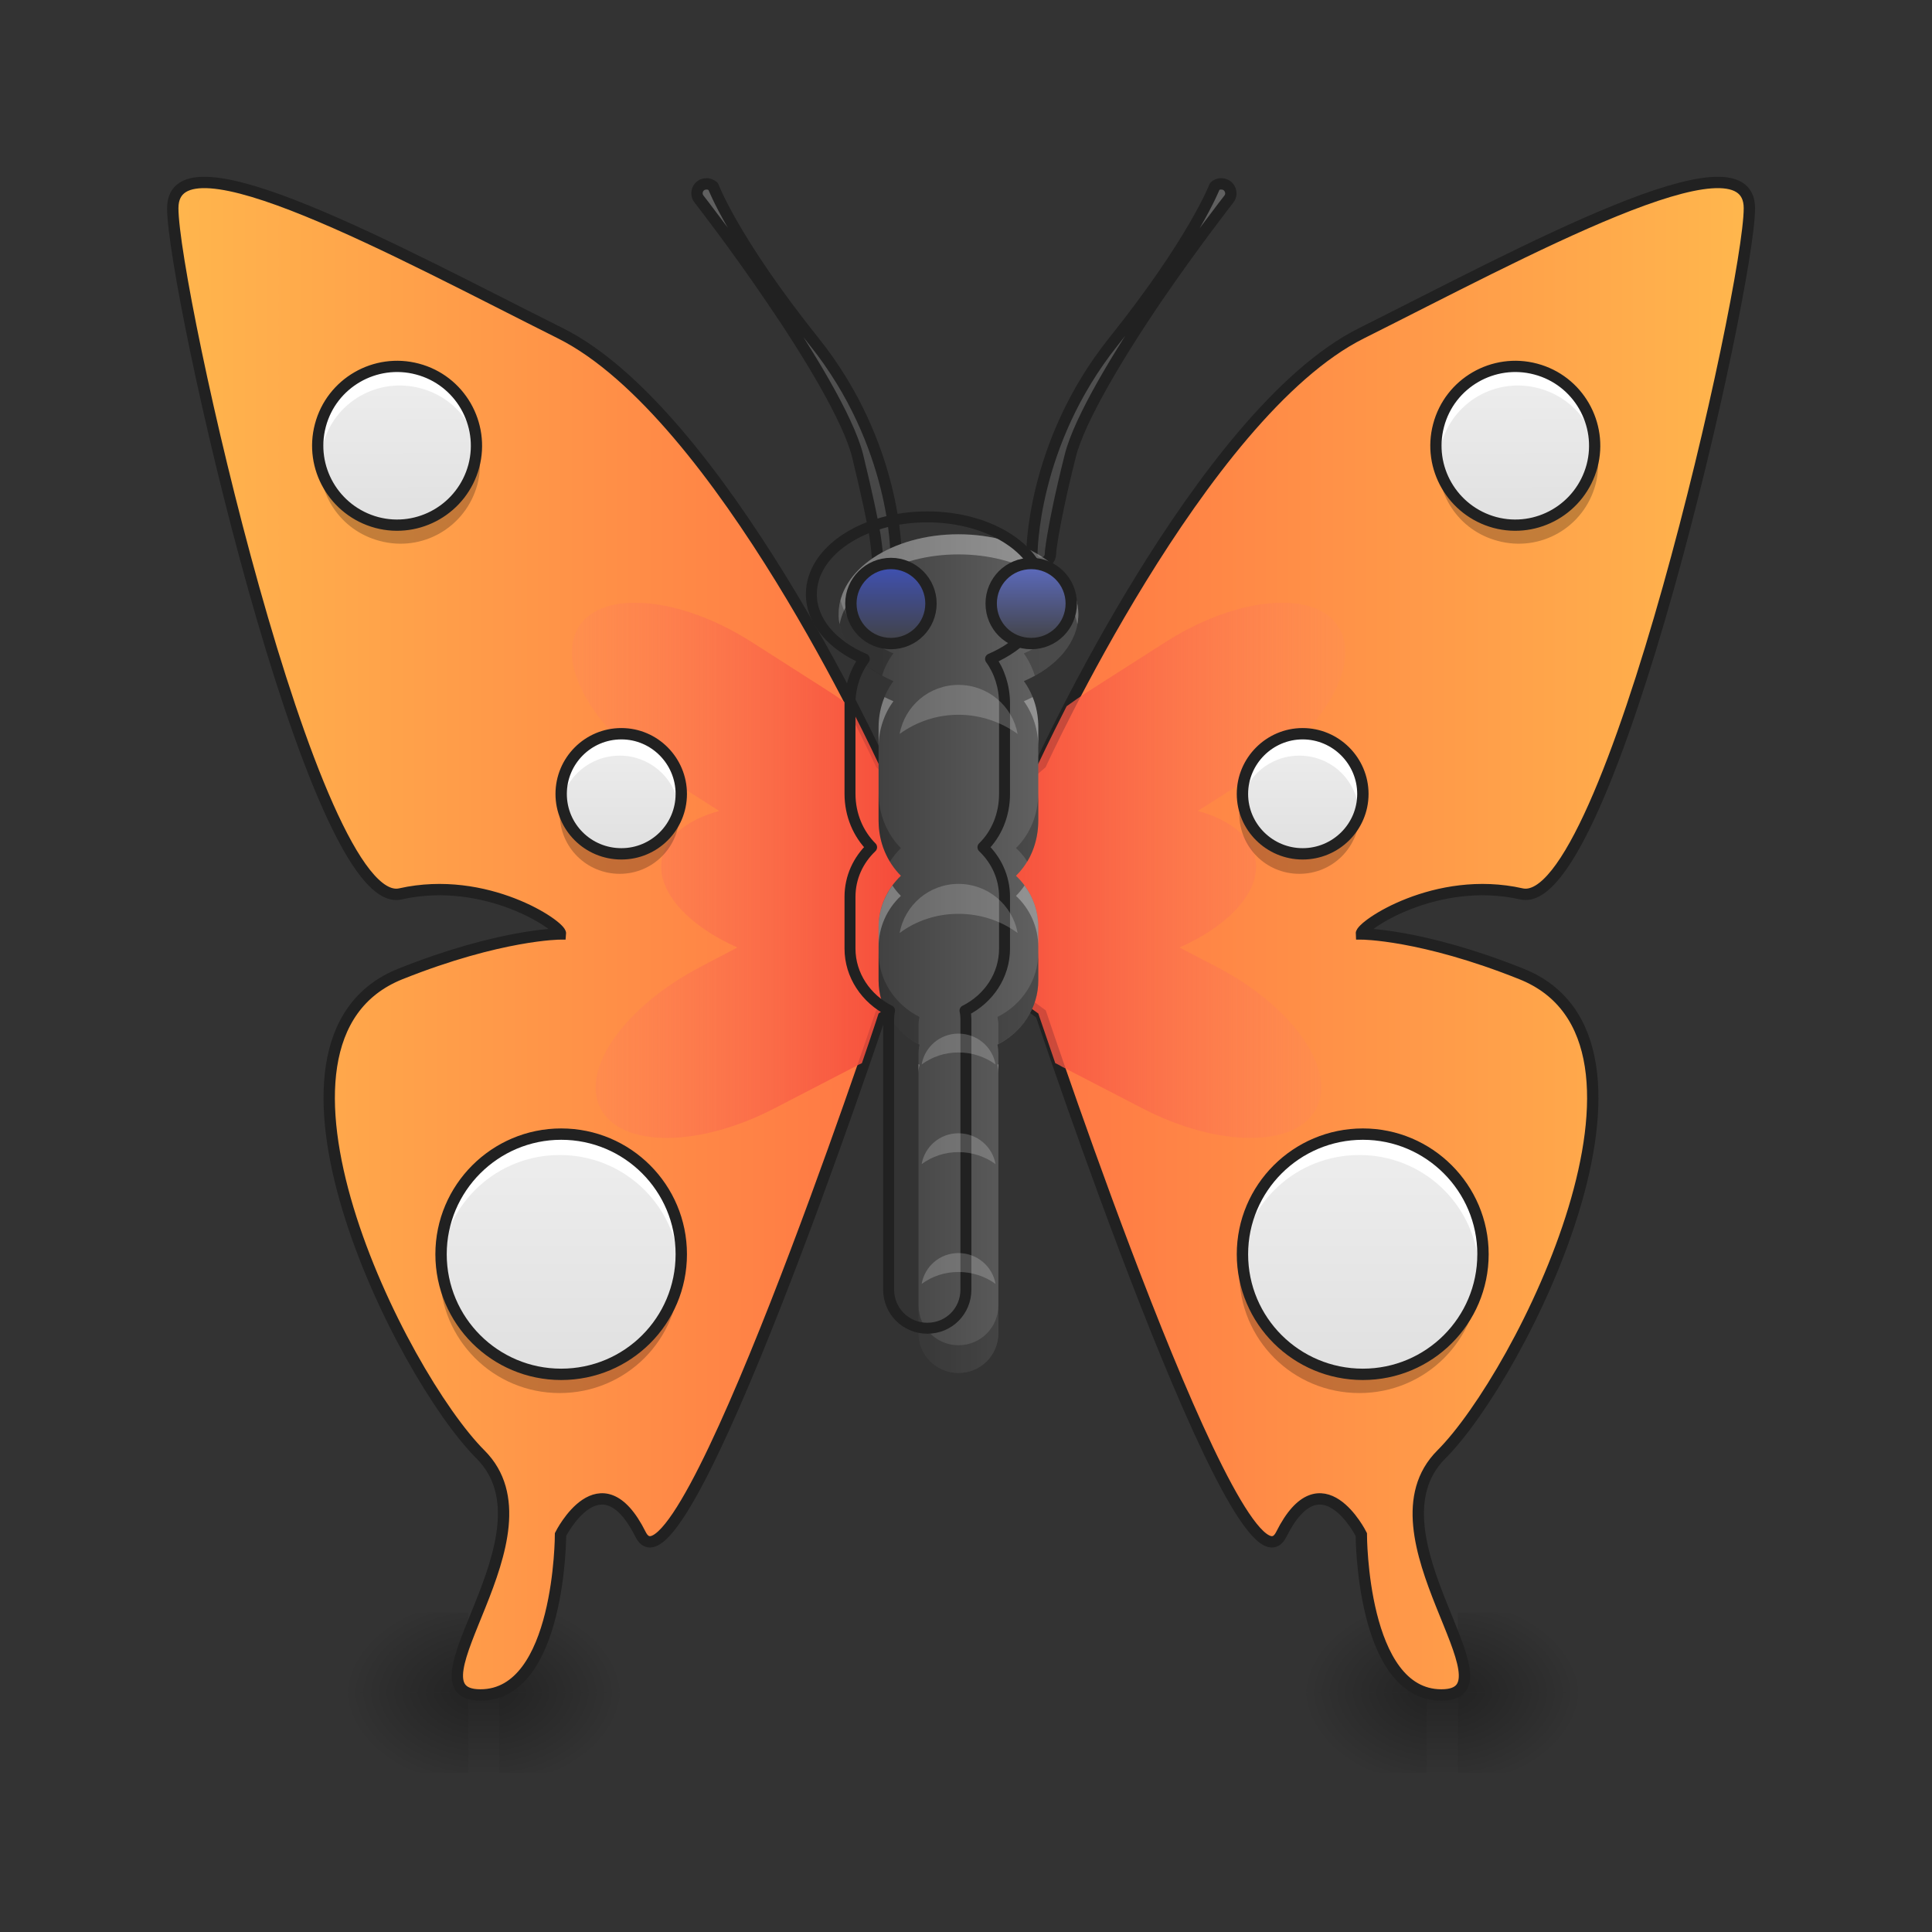 <?xml version="1.0" encoding="UTF-8"?>
<svg xmlns="http://www.w3.org/2000/svg" xmlns:xlink="http://www.w3.org/1999/xlink" width="24px" height="24px" viewBox="0 0 24 24" version="1.1">
<rect x="0" y="0" width="24" height="24" fill="#333333" stroke="none"/>
<defs>
<linearGradient id="linear0" gradientUnits="userSpaceOnUse" x1="254" y1="233.5" x2="254" y2="254.667" gradientTransform="matrix(0.001,0,0,0.047,17.632,10.079)">
<stop offset="0" style="stop-color:rgb(0%,0%,0%);stop-opacity:0.275;"/>
<stop offset="1" style="stop-color:rgb(0%,0%,0%);stop-opacity:0;"/>
</linearGradient>
<radialGradient id="radial0" gradientUnits="userSpaceOnUse" cx="450.909" cy="189.579" fx="450.909" fy="189.579" r="21.167" gradientTransform="matrix(0,-0.059,-0.082,-0,33.469,47.696)">
<stop offset="0" style="stop-color:rgb(0%,0%,0%);stop-opacity:0.314;"/>
<stop offset="0.222" style="stop-color:rgb(0%,0%,0%);stop-opacity:0.275;"/>
<stop offset="1" style="stop-color:rgb(0%,0%,0%);stop-opacity:0;"/>
</radialGradient>
<radialGradient id="radial1" gradientUnits="userSpaceOnUse" cx="450.909" cy="189.579" fx="450.909" fy="189.579" r="21.167" gradientTransform="matrix(-0,0.059,0.082,0,2.363,-5.646)">
<stop offset="0" style="stop-color:rgb(0%,0%,0%);stop-opacity:0.314;"/>
<stop offset="0.222" style="stop-color:rgb(0%,0%,0%);stop-opacity:0.275;"/>
<stop offset="1" style="stop-color:rgb(0%,0%,0%);stop-opacity:0;"/>
</radialGradient>
<radialGradient id="radial2" gradientUnits="userSpaceOnUse" cx="450.909" cy="189.579" fx="450.909" fy="189.579" r="21.167" gradientTransform="matrix(-0,-0.059,0.082,-0,2.363,47.696)">
<stop offset="0" style="stop-color:rgb(0%,0%,0%);stop-opacity:0.314;"/>
<stop offset="0.222" style="stop-color:rgb(0%,0%,0%);stop-opacity:0.275;"/>
<stop offset="1" style="stop-color:rgb(0%,0%,0%);stop-opacity:0;"/>
</radialGradient>
<radialGradient id="radial3" gradientUnits="userSpaceOnUse" cx="450.909" cy="189.579" fx="450.909" fy="189.579" r="21.167" gradientTransform="matrix(0,0.059,-0.082,0,33.469,-5.646)">
<stop offset="0" style="stop-color:rgb(0%,0%,0%);stop-opacity:0.314;"/>
<stop offset="0.222" style="stop-color:rgb(0%,0%,0%);stop-opacity:0.275;"/>
<stop offset="1" style="stop-color:rgb(0%,0%,0%);stop-opacity:0;"/>
</radialGradient>
<linearGradient id="linear1" gradientUnits="userSpaceOnUse" x1="275.167" y1="-68.125" x2="317.5" y2="-168.667" gradientTransform="matrix(1,0,0,1,0,0)">
<stop offset="0" style="stop-color:rgb(25.882%,25.882%,25.882%);stop-opacity:1;"/>
<stop offset="1" style="stop-color:rgb(38.039%,38.039%,38.039%);stop-opacity:1;"/>
</linearGradient>
<linearGradient id="linear2" gradientUnits="userSpaceOnUse" x1="254" y1="233.5" x2="254" y2="254.667" gradientTransform="matrix(0.001,0,0,0.047,5.725,10.079)">
<stop offset="0" style="stop-color:rgb(0%,0%,0%);stop-opacity:0.275;"/>
<stop offset="1" style="stop-color:rgb(0%,0%,0%);stop-opacity:0;"/>
</linearGradient>
<radialGradient id="radial4" gradientUnits="userSpaceOnUse" cx="450.909" cy="189.579" fx="450.909" fy="189.579" r="21.167" gradientTransform="matrix(0,-0.059,-0.082,-0,21.562,47.696)">
<stop offset="0" style="stop-color:rgb(0%,0%,0%);stop-opacity:0.314;"/>
<stop offset="0.222" style="stop-color:rgb(0%,0%,0%);stop-opacity:0.275;"/>
<stop offset="1" style="stop-color:rgb(0%,0%,0%);stop-opacity:0;"/>
</radialGradient>
<radialGradient id="radial5" gradientUnits="userSpaceOnUse" cx="450.909" cy="189.579" fx="450.909" fy="189.579" r="21.167" gradientTransform="matrix(-0,0.059,0.082,0,-9.544,-5.646)">
<stop offset="0" style="stop-color:rgb(0%,0%,0%);stop-opacity:0.314;"/>
<stop offset="0.222" style="stop-color:rgb(0%,0%,0%);stop-opacity:0.275;"/>
<stop offset="1" style="stop-color:rgb(0%,0%,0%);stop-opacity:0;"/>
</radialGradient>
<radialGradient id="radial6" gradientUnits="userSpaceOnUse" cx="450.909" cy="189.579" fx="450.909" fy="189.579" r="21.167" gradientTransform="matrix(-0,-0.059,0.082,-0,-9.544,47.696)">
<stop offset="0" style="stop-color:rgb(0%,0%,0%);stop-opacity:0.314;"/>
<stop offset="0.222" style="stop-color:rgb(0%,0%,0%);stop-opacity:0.275;"/>
<stop offset="1" style="stop-color:rgb(0%,0%,0%);stop-opacity:0;"/>
</radialGradient>
<radialGradient id="radial7" gradientUnits="userSpaceOnUse" cx="450.909" cy="189.579" fx="450.909" fy="189.579" r="21.167" gradientTransform="matrix(0,0.059,-0.082,0,21.562,-5.646)">
<stop offset="0" style="stop-color:rgb(0%,0%,0%);stop-opacity:0.314;"/>
<stop offset="0.222" style="stop-color:rgb(0%,0%,0%);stop-opacity:0.275;"/>
<stop offset="1" style="stop-color:rgb(0%,0%,0%);stop-opacity:0;"/>
</radialGradient>
<linearGradient id="linear3" gradientUnits="userSpaceOnUse" x1="254" y1="21.833" x2="42.333" y2="21.833" gradientTransform="matrix(1,0,0,1,0,0)">
<stop offset="0" style="stop-color:rgb(100%,43.922%,26.275%);stop-opacity:1;"/>
<stop offset="1" style="stop-color:rgb(100%,71.765%,30.196%);stop-opacity:1;"/>
</linearGradient>
<linearGradient id="linear4" gradientUnits="userSpaceOnUse" x1="253.868" y1="33.653" x2="462.465" y2="33.653" gradientTransform="matrix(1,0,0,1,0,0)">
<stop offset="0" style="stop-color:rgb(100%,43.922%,26.275%);stop-opacity:1;"/>
<stop offset="1" style="stop-color:rgb(100%,71.765%,30.196%);stop-opacity:1;"/>
</linearGradient>
<linearGradient id="linear5" gradientUnits="userSpaceOnUse" x1="960" y1="935.118" x2="560" y2="935.118" gradientTransform="matrix(0.012,0,0,0.012,0,0)">
<stop offset="0" style="stop-color:rgb(95.686%,26.275%,21.176%);stop-opacity:1;"/>
<stop offset="1" style="stop-color:rgb(100%,54.118%,39.608%);stop-opacity:0.152;"/>
</linearGradient>
<linearGradient id="linear6" gradientUnits="userSpaceOnUse" x1="253.986" y1="15.608" x2="356.481" y2="15.608" gradientTransform="matrix(0.047,0,0,0.047,0,10.079)">
<stop offset="0" style="stop-color:rgb(95.686%,26.275%,21.176%);stop-opacity:1;"/>
<stop offset="1" style="stop-color:rgb(100%,54.118%,39.608%);stop-opacity:0.152;"/>
</linearGradient>
<linearGradient id="linear7" gradientUnits="userSpaceOnUse" x1="232.833" y1="85.333" x2="275.167" y2="85.333" gradientTransform="matrix(0.047,0,0,0.047,0,10.079)">
<stop offset="0" style="stop-color:rgb(25.882%,25.882%,25.882%);stop-opacity:1;"/>
<stop offset="1" style="stop-color:rgb(38.039%,38.039%,38.039%);stop-opacity:1;"/>
</linearGradient>
<linearGradient id="linear8" gradientUnits="userSpaceOnUse" x1="275.167" y1="-68.125" x2="317.5" y2="-168.667" gradientTransform="matrix(1,0,0,1,0,0)">
<stop offset="0" style="stop-color:rgb(25.882%,25.882%,25.882%);stop-opacity:1;"/>
<stop offset="1" style="stop-color:rgb(38.039%,38.039%,38.039%);stop-opacity:1;"/>
</linearGradient>
<linearGradient id="linear9" gradientUnits="userSpaceOnUse" x1="158.75" y1="11.25" x2="158.75" y2="-20.5" gradientTransform="matrix(0.047,0,0,0.047,0.007,10.079)">
<stop offset="0" style="stop-color:rgb(87.843%,87.843%,87.843%);stop-opacity:1;"/>
<stop offset="1" style="stop-color:rgb(93.333%,93.333%,93.333%);stop-opacity:1;"/>
</linearGradient>
<linearGradient id="linear10" gradientUnits="userSpaceOnUse" x1="148.167" y1="180.583" x2="148.167" y2="117.083" gradientTransform="matrix(0.047,0,0,0.047,0.007,8.591)">
<stop offset="0" style="stop-color:rgb(87.843%,87.843%,87.843%);stop-opacity:1;"/>
<stop offset="1" style="stop-color:rgb(93.333%,93.333%,93.333%);stop-opacity:1;"/>
</linearGradient>
<linearGradient id="linear11" gradientUnits="userSpaceOnUse" x1="103.815" y1="-88.744" x2="144.706" y2="-99.701" gradientTransform="matrix(0.012,-0.045,0.045,0.012,7.233,12.283)">
<stop offset="0" style="stop-color:rgb(87.843%,87.843%,87.843%);stop-opacity:1;"/>
<stop offset="1" style="stop-color:rgb(93.333%,93.333%,93.333%);stop-opacity:1;"/>
</linearGradient>
<linearGradient id="linear12" gradientUnits="userSpaceOnUse" x1="158.75" y1="11.25" x2="158.75" y2="-20.5" gradientTransform="matrix(-0.047,0,0,0.047,23.831,10.079)">
<stop offset="0" style="stop-color:rgb(87.843%,87.843%,87.843%);stop-opacity:1;"/>
<stop offset="1" style="stop-color:rgb(93.333%,93.333%,93.333%);stop-opacity:1;"/>
</linearGradient>
<linearGradient id="linear13" gradientUnits="userSpaceOnUse" x1="148.167" y1="180.583" x2="148.167" y2="117.083" gradientTransform="matrix(-0.047,0,0,0.047,23.831,8.591)">
<stop offset="0" style="stop-color:rgb(87.843%,87.843%,87.843%);stop-opacity:1;"/>
<stop offset="1" style="stop-color:rgb(93.333%,93.333%,93.333%);stop-opacity:1;"/>
</linearGradient>
<linearGradient id="linear14" gradientUnits="userSpaceOnUse" x1="103.815" y1="-88.744" x2="144.706" y2="-99.701" gradientTransform="matrix(0.012,-0.045,0.045,0.012,21.124,12.283)">
<stop offset="0" style="stop-color:rgb(87.843%,87.843%,87.843%);stop-opacity:1;"/>
<stop offset="1" style="stop-color:rgb(93.333%,93.333%,93.333%);stop-opacity:1;"/>
</linearGradient>
<linearGradient id="linear15" gradientUnits="userSpaceOnUse" x1="158.75" y1="11.25" x2="158.75" y2="-20.5" gradientTransform="matrix(0.031,0,0,0.031,5.912,7.65)">
<stop offset="0" style="stop-color:rgb(25.882%,25.882%,25.882%);stop-opacity:1;"/>
<stop offset="1" style="stop-color:rgb(24.706%,31.765%,70.98%);stop-opacity:1;"/>
</linearGradient>
<linearGradient id="linear16" gradientUnits="userSpaceOnUse" x1="158.75" y1="11.25" x2="158.75" y2="-20.5" gradientTransform="matrix(0.031,0,0,0.031,7.649,7.65)">
<stop offset="0" style="stop-color:rgb(25.882%,25.882%,25.882%);stop-opacity:1;"/>
<stop offset="1" style="stop-color:rgb(36.078%,41.961%,75.294%);stop-opacity:1;"/>
</linearGradient>
</defs>
<g id="surface1">
<path style=" stroke:none;fill-rule:nonzero;fill:url(#linear0);" d="M 17.723 21.027 L 18.109 21.027 L 18.109 22.02 L 17.723 22.02 Z M 17.723 21.027 "/>
<path style=" stroke:none;fill-rule:nonzero;fill:url(#radial0);" d="M 18.109 21.027 L 19.652 21.027 L 19.652 20.031 L 18.109 20.031 Z M 18.109 21.027 "/>
<path style=" stroke:none;fill-rule:nonzero;fill:url(#radial1);" d="M 17.723 21.027 L 16.18 21.027 L 16.18 22.02 L 17.723 22.02 Z M 17.723 21.027 "/>
<path style=" stroke:none;fill-rule:nonzero;fill:url(#radial2);" d="M 17.723 21.027 L 16.18 21.027 L 16.18 20.031 L 17.723 20.031 Z M 17.723 21.027 "/>
<path style=" stroke:none;fill-rule:nonzero;fill:url(#radial3);" d="M 18.109 21.027 L 19.652 21.027 L 19.652 22.02 L 18.109 22.02 Z M 18.109 21.027 "/>
<path style="fill-rule:nonzero;fill:url(#linear1);stroke-width:3;stroke-linecap:round;stroke-linejoin:round;stroke:rgb(12.941%,12.941%,12.941%);stroke-opacity:1;stroke-miterlimit:4;" d="M 322.844 -165.838 C 322.178 -165.921 321.511 -165.588 321.011 -165.171 C 321.011 -165.171 315.595 -150.756 294.347 -124.175 C 272.432 -96.845 272.682 -67.681 272.682 -67.681 C 273.182 -64.681 277.682 -65.098 277.682 -68.097 C 277.682 -68.097 277.682 -69.097 278.265 -73.014 C 278.932 -76.847 280.265 -83.429 282.848 -94.012 C 285.264 -103.677 295.763 -121.009 305.679 -135.508 C 315.511 -150.006 324.761 -161.838 324.761 -161.838 C 326.01 -163.422 324.927 -165.838 322.844 -165.838 Z M 322.844 -165.838 " transform="matrix(-0.047,0,0,0.047,23.947,10.079)"/>
<path style=" stroke:none;fill-rule:nonzero;fill:url(#linear2);" d="M 5.816 21.027 L 6.203 21.027 L 6.203 22.02 L 5.816 22.02 Z M 5.816 21.027 "/>
<path style=" stroke:none;fill-rule:nonzero;fill:url(#radial4);" d="M 6.203 21.027 L 7.746 21.027 L 7.746 20.031 L 6.203 20.031 Z M 6.203 21.027 "/>
<path style=" stroke:none;fill-rule:nonzero;fill:url(#radial5);" d="M 5.816 21.027 L 4.273 21.027 L 4.273 22.02 L 5.816 22.02 Z M 5.816 21.027 "/>
<path style=" stroke:none;fill-rule:nonzero;fill:url(#radial6);" d="M 5.816 21.027 L 4.273 21.027 L 4.273 20.031 L 5.816 20.031 Z M 5.816 21.027 "/>
<path style=" stroke:none;fill-rule:nonzero;fill:url(#radial7);" d="M 6.203 21.027 L 7.746 21.027 L 7.746 22.02 L 6.203 22.02 Z M 6.203 21.027 "/>
<path style="fill-rule:nonzero;fill:url(#linear3);stroke-width:0.265;stroke-linecap:butt;stroke-linejoin:miter;stroke:rgb(0%,0%,0%);stroke-opacity:1;stroke-miterlimit:4;" d="M 232.811 -12.603 C 232.811 -12.603 190.482 -105.177 148.153 -126.342 C 105.823 -147.506 45.662 -180.587 45.662 -159.422 C 45.662 -138.257 82.742 27.06 105.823 21.811 C 128.488 16.728 148.402 30.31 148.153 32.393 C 148.153 32.393 132.321 32.393 105.823 42.975 C 61.911 60.557 105.823 148.799 126.988 169.963 C 148.153 191.128 105.823 233.541 126.988 233.541 C 148.153 233.541 148.153 191.128 148.153 191.128 C 148.153 191.128 158.735 169.963 169.317 191.128 C 179.899 212.293 232.811 53.558 232.811 53.558 C 265.225 31.143 256.642 9.229 232.811 -12.603 Z M 232.811 -12.603 " transform="matrix(0.047,0,0,0.047,0,10.079)"/>
<path style="fill-rule:nonzero;fill:url(#linear4);stroke-width:0.265;stroke-linecap:butt;stroke-linejoin:miter;stroke:rgb(0%,0%,0%);stroke-opacity:1;stroke-miterlimit:4;" d="M 275.14 -12.603 C 275.14 -12.603 317.47 -105.177 359.799 -126.342 C 402.128 -147.506 462.373 -180.587 462.373 -159.422 C 462.373 -138.257 425.209 27.06 402.128 21.811 C 379.547 16.728 359.632 30.31 359.799 32.393 C 359.799 32.393 375.714 32.393 402.128 42.975 C 446.124 60.557 402.128 148.799 380.964 169.963 C 359.799 191.128 402.128 233.541 380.964 233.541 C 359.799 233.541 359.799 191.128 359.799 191.128 C 359.799 191.128 349.217 169.963 338.634 191.128 C 328.052 212.293 275.14 53.558 275.14 53.558 C 246.726 33.226 247.143 11.145 275.14 -12.603 Z M 275.14 -12.603 " transform="matrix(0.047,0,0,0.047,0,10.079)"/>
<path style="fill:none;stroke-width:3;stroke-linecap:butt;stroke-linejoin:miter;stroke:rgb(12.941%,12.941%,12.941%);stroke-opacity:1;stroke-miterlimit:4;" d="M 232.811 -12.603 C 232.811 -12.603 190.482 -105.177 148.153 -126.342 C 105.823 -147.506 45.662 -180.587 45.662 -159.422 C 45.662 -138.257 82.742 27.06 105.823 21.811 C 128.488 16.728 148.402 30.31 148.153 32.393 C 148.153 32.393 132.321 32.393 105.823 42.975 C 61.911 60.557 105.823 148.799 126.988 169.963 C 148.153 191.128 105.823 233.541 126.988 233.541 C 148.153 233.541 148.153 191.128 148.153 191.128 C 148.153 191.128 158.735 169.963 169.317 191.128 C 179.899 212.293 232.811 53.558 232.811 53.558 C 265.225 31.143 256.642 9.229 232.811 -12.603 Z M 232.811 -12.603 " transform="matrix(0.047,0,0,0.047,0,10.079)"/>
<path style="fill:none;stroke-width:3;stroke-linecap:butt;stroke-linejoin:miter;stroke:rgb(12.941%,12.941%,12.941%);stroke-opacity:1;stroke-miterlimit:4;" d="M 275.14 -12.603 C 275.14 -12.603 317.47 -105.177 359.799 -126.342 C 402.128 -147.506 462.373 -180.587 462.373 -159.422 C 462.373 -138.257 425.209 27.06 402.128 21.811 C 379.547 16.728 359.632 30.31 359.799 32.393 C 359.799 32.393 375.714 32.393 402.128 42.975 C 446.124 60.557 402.128 148.799 380.964 169.963 C 359.799 191.128 402.128 233.541 380.964 233.541 C 359.799 233.541 359.799 191.128 359.799 191.128 C 359.799 191.128 349.217 169.963 338.634 191.128 C 328.052 212.293 275.14 53.558 275.14 53.558 C 246.726 33.226 247.143 11.145 275.14 -12.603 Z M 275.14 -12.603 " transform="matrix(0.047,0,0,0.047,0,10.079)"/>
<path style=" stroke:none;fill-rule:nonzero;fill:url(#linear5);" d="M 7.898 7.488 C 7.574 7.484 7.32 7.582 7.191 7.785 C 6.895 8.25 7.379 9.082 8.273 9.652 L 8.934 10.074 C 8.547 10.18 8.277 10.387 8.223 10.664 C 8.145 11.059 8.535 11.492 9.16 11.77 L 8.707 12.008 C 7.766 12.496 7.207 13.281 7.461 13.77 C 7.715 14.258 8.676 14.258 9.617 13.77 L 10.621 13.25 C 10.648 13.234 10.68 13.219 10.707 13.207 C 10.836 12.832 10.914 12.59 10.914 12.59 C 12.016 11.828 12.105 11.078 11.648 10.332 C 11.582 10.312 11.512 10.297 11.445 10.285 C 11.461 10.215 11.465 10.141 11.457 10.062 C 11.309 9.871 11.125 9.68 10.914 9.488 C 10.914 9.488 10.785 9.211 10.562 8.773 C 10.477 8.711 10.387 8.645 10.293 8.586 L 9.34 7.977 C 8.836 7.656 8.312 7.488 7.898 7.488 Z M 7.898 7.488 "/>
<path style=" stroke:none;fill-rule:nonzero;fill:url(#linear6);" d="M 15.918 7.488 C 16.238 7.484 16.496 7.582 16.625 7.785 C 16.922 8.25 16.438 9.082 15.543 9.652 L 14.879 10.074 C 15.27 10.18 15.539 10.387 15.594 10.664 C 15.672 11.059 15.281 11.492 14.652 11.77 L 15.109 12.008 C 16.051 12.496 16.605 13.281 16.352 13.77 C 16.102 14.258 15.137 14.258 14.195 13.77 L 13.191 13.25 C 13.164 13.234 13.137 13.219 13.109 13.207 C 12.98 12.832 12.898 12.59 12.898 12.59 C 11.797 11.828 11.707 11.078 12.168 10.332 C 12.234 10.312 12.301 10.297 12.371 10.285 C 12.355 10.215 12.352 10.141 12.359 10.062 C 12.508 9.871 12.691 9.68 12.898 9.488 C 12.898 9.488 13.027 9.211 13.25 8.773 C 13.336 8.711 13.43 8.645 13.523 8.586 L 14.477 7.977 C 14.98 7.656 15.504 7.488 15.918 7.488 Z M 15.918 7.488 "/>
<path style=" stroke:none;fill-rule:nonzero;fill:url(#linear7);" d="M 11.906 6.637 C 11.082 6.637 10.418 7.078 10.418 7.629 C 10.418 7.98 10.688 8.285 11.098 8.461 C 10.984 8.617 10.914 8.816 10.914 9.035 L 10.914 10.191 C 10.914 10.469 11.023 10.711 11.191 10.879 C 11.02 11.043 10.914 11.266 10.914 11.516 L 10.914 12.18 C 10.914 12.523 11.121 12.824 11.422 12.977 C 11.414 13.012 11.41 13.051 11.41 13.086 L 11.41 16.559 C 11.41 16.836 11.633 17.055 11.906 17.055 C 12.184 17.055 12.402 16.836 12.402 16.559 L 12.402 13.086 C 12.402 13.051 12.398 13.012 12.391 12.977 C 12.695 12.824 12.898 12.523 12.898 12.18 L 12.898 11.516 C 12.898 11.266 12.793 11.043 12.621 10.879 C 12.793 10.711 12.898 10.469 12.898 10.191 L 12.898 9.035 C 12.898 8.816 12.832 8.617 12.719 8.461 C 13.129 8.285 13.395 7.98 13.395 7.629 C 13.395 7.078 12.73 6.637 11.906 6.637 Z M 11.906 6.637 "/>
<path style="fill-rule:nonzero;fill:url(#linear8);stroke-width:3;stroke-linecap:round;stroke-linejoin:round;stroke:rgb(12.941%,12.941%,12.941%);stroke-opacity:1;stroke-miterlimit:4;" d="M 322.886 -165.838 C 322.136 -165.921 321.469 -165.588 321.053 -165.171 C 321.053 -165.171 315.553 -150.756 294.305 -124.175 C 272.474 -96.845 272.724 -67.681 272.724 -67.681 C 273.224 -64.681 277.64 -65.098 277.64 -68.097 C 277.64 -68.097 277.64 -69.097 278.307 -73.014 C 278.973 -76.847 280.223 -83.429 282.89 -94.012 C 285.306 -103.677 295.805 -121.009 305.637 -135.508 C 315.553 -150.006 324.802 -161.838 324.802 -161.838 C 326.052 -163.422 324.886 -165.838 322.886 -165.838 Z M 322.886 -165.838 " transform="matrix(0.047,0,0,0.047,0,10.079)"/>
<path style=" stroke:none;fill-rule:nonzero;fill:rgb(100%,100%,100%);fill-opacity:0.314;" d="M 11.906 6.637 C 11.082 6.637 10.418 7.078 10.418 7.629 C 10.418 7.672 10.422 7.715 10.43 7.754 C 10.523 7.262 11.145 6.887 11.906 6.887 C 12.668 6.887 13.293 7.262 13.383 7.754 C 13.391 7.715 13.395 7.672 13.395 7.629 C 13.395 7.078 12.73 6.637 11.906 6.637 Z M 10.988 8.66 C 10.941 8.773 10.914 8.902 10.914 9.035 L 10.914 9.285 C 10.914 9.066 10.984 8.867 11.098 8.711 C 11.059 8.695 11.023 8.676 10.988 8.66 Z M 12.828 8.66 C 12.793 8.676 12.758 8.695 12.719 8.711 C 12.832 8.867 12.898 9.066 12.898 9.285 L 12.898 9.035 C 12.898 8.902 12.875 8.773 12.828 8.66 Z M 11.086 11 C 10.977 11.148 10.914 11.324 10.914 11.516 L 10.914 11.766 C 10.914 11.516 11.02 11.289 11.191 11.129 C 11.152 11.09 11.117 11.047 11.086 11 Z M 12.727 11 C 12.695 11.047 12.66 11.09 12.621 11.129 C 12.793 11.289 12.898 11.516 12.898 11.766 L 12.898 11.516 C 12.898 11.324 12.836 11.148 12.727 11 Z M 11.41 13.219 L 11.41 13.336 C 11.41 13.297 11.414 13.262 11.422 13.227 C 11.418 13.223 11.414 13.223 11.41 13.219 Z M 12.402 13.219 C 12.398 13.223 12.395 13.223 12.391 13.227 C 12.398 13.262 12.402 13.297 12.402 13.336 Z M 12.402 13.219 "/>
<path style=" stroke:none;fill-rule:nonzero;fill:rgb(0%,0%,0%);fill-opacity:0.235;" d="M 10.441 7.457 C 10.426 7.512 10.418 7.57 10.418 7.629 C 10.418 7.938 10.629 8.215 10.957 8.395 C 10.988 8.293 11.035 8.199 11.098 8.117 C 10.758 7.969 10.512 7.734 10.441 7.457 Z M 13.375 7.457 C 13.301 7.734 13.059 7.969 12.719 8.117 C 12.777 8.199 12.824 8.293 12.855 8.395 C 13.188 8.215 13.395 7.938 13.395 7.629 C 13.395 7.57 13.387 7.512 13.375 7.457 Z M 10.914 9.848 L 10.914 10.191 C 10.914 10.383 10.965 10.559 11.055 10.703 C 11.094 10.641 11.141 10.586 11.191 10.535 C 11.023 10.367 10.914 10.121 10.914 9.848 Z M 12.898 9.848 C 12.898 10.121 12.793 10.367 12.621 10.535 C 12.676 10.586 12.723 10.641 12.762 10.703 C 12.848 10.559 12.898 10.383 12.898 10.191 Z M 10.914 11.832 L 10.914 12.18 C 10.914 12.52 11.113 12.816 11.41 12.969 L 11.41 12.742 C 11.41 12.703 11.414 12.668 11.422 12.633 C 11.121 12.48 10.914 12.18 10.914 11.832 Z M 12.898 11.832 C 12.898 12.18 12.695 12.48 12.391 12.633 C 12.398 12.668 12.402 12.703 12.402 12.742 L 12.402 12.969 C 12.699 12.816 12.898 12.52 12.898 12.18 Z M 11.41 16.215 L 11.41 16.559 C 11.41 16.836 11.633 17.055 11.906 17.055 C 12.184 17.055 12.402 16.836 12.402 16.559 L 12.402 16.215 C 12.402 16.488 12.184 16.711 11.906 16.711 C 11.633 16.711 11.41 16.488 11.41 16.215 Z M 11.41 16.215 "/>
<path style="fill:none;stroke-width:11.339;stroke-linecap:round;stroke-linejoin:round;stroke:rgb(12.941%,12.941%,12.941%);stroke-opacity:1;stroke-miterlimit:4;" d="M 959.908 535.067 C 893.458 535.067 839.92 570.654 839.92 615.059 C 839.92 643.403 861.65 667.968 894.718 682.14 C 885.585 694.737 879.916 710.798 879.916 728.434 L 879.916 821.654 C 879.916 844.014 888.734 863.54 902.276 877.082 C 888.419 890.309 879.916 908.26 879.916 928.415 L 879.916 981.954 C 879.916 1009.667 896.607 1033.917 920.857 1046.199 C 920.227 1049.034 919.912 1052.183 919.912 1055.017 L 919.912 1334.991 C 919.912 1357.351 937.863 1374.987 959.908 1374.987 C 982.268 1374.987 999.905 1357.351 999.905 1334.991 L 999.905 1055.017 C 999.905 1052.183 999.59 1049.034 998.96 1046.199 C 1023.524 1033.917 1039.901 1009.667 1039.901 981.954 L 1039.901 928.415 C 1039.901 908.26 1031.398 890.309 1017.541 877.082 C 1031.398 863.54 1039.901 844.014 1039.901 821.654 L 1039.901 728.434 C 1039.901 710.798 1034.547 694.737 1025.414 682.14 C 1058.482 667.968 1079.897 643.403 1079.897 615.059 C 1079.897 570.654 1026.359 535.067 959.908 535.067 Z M 959.908 535.067 " transform="matrix(0.012,0,0,0.012,0,0)"/>
<path style=" stroke:none;fill-rule:nonzero;fill:url(#linear9);" d="M 7.699 9.117 C 8.109 9.117 8.441 9.453 8.441 9.863 C 8.441 10.273 8.109 10.605 7.699 10.605 C 7.285 10.605 6.953 10.273 6.953 9.863 C 6.953 9.453 7.285 9.117 7.699 9.117 Z M 7.699 9.117 "/>
<path style=" stroke:none;fill-rule:nonzero;fill:url(#linear10);" d="M 6.953 14.078 C 7.777 14.078 8.441 14.746 8.441 15.566 C 8.441 16.391 7.777 17.055 6.953 17.055 C 6.133 17.055 5.465 16.391 5.465 15.566 C 5.465 14.746 6.133 14.078 6.953 14.078 Z M 6.953 14.078 "/>
<path style=" stroke:none;fill-rule:nonzero;fill:rgb(100%,100%,100%);fill-opacity:0.974;" d="M 7.699 9.117 C 7.285 9.117 6.953 9.449 6.953 9.863 C 6.953 9.906 6.957 9.953 6.965 9.996 C 7.027 9.648 7.332 9.387 7.699 9.387 C 8.062 9.387 8.367 9.648 8.43 9.996 C 8.438 9.953 8.441 9.906 8.441 9.863 C 8.441 9.449 8.109 9.117 7.699 9.117 Z M 7.699 9.117 "/>
<path style=" stroke:none;fill-rule:nonzero;fill:rgb(100%,100%,100%);fill-opacity:0.974;" d="M 6.953 14.078 C 6.129 14.078 5.465 14.742 5.465 15.566 C 5.465 15.613 5.469 15.656 5.473 15.703 C 5.539 14.941 6.176 14.348 6.953 14.348 C 7.734 14.348 8.367 14.941 8.438 15.703 C 8.441 15.656 8.441 15.613 8.441 15.566 C 8.441 14.742 7.777 14.078 6.953 14.078 Z M 6.953 14.078 "/>
<path style=" stroke:none;fill-rule:nonzero;fill:rgb(0%,0%,0%);fill-opacity:0.235;" d="M 6.965 9.984 C 6.957 10.027 6.953 10.066 6.953 10.109 C 6.953 10.523 7.285 10.855 7.699 10.855 C 8.109 10.855 8.441 10.523 8.441 10.109 C 8.441 10.066 8.438 10.027 8.43 9.984 C 8.371 10.34 8.066 10.605 7.699 10.605 C 7.328 10.605 7.023 10.34 6.965 9.984 Z M 6.965 9.984 "/>
<path style=" stroke:none;fill-rule:nonzero;fill:rgb(0%,0%,0%);fill-opacity:0.235;" d="M 5.469 15.691 C 5.469 15.734 5.465 15.773 5.465 15.816 C 5.465 16.641 6.129 17.305 6.953 17.305 C 7.777 17.305 8.441 16.641 8.441 15.816 C 8.441 15.773 8.441 15.734 8.438 15.691 C 8.375 16.457 7.734 17.055 6.953 17.055 C 6.172 17.055 5.531 16.457 5.469 15.691 Z M 5.469 15.691 "/>
<path style=" stroke:none;fill-rule:nonzero;fill:url(#linear11);" d="M 4.012 5.258 C 4.152 4.727 4.699 4.414 5.227 4.555 C 5.758 4.695 6.07 5.242 5.93 5.77 C 5.785 6.301 5.242 6.613 4.715 6.473 C 4.184 6.328 3.871 5.785 4.012 5.258 Z M 4.012 5.258 "/>
<path style=" stroke:none;fill-rule:nonzero;fill:rgb(100%,100%,100%);fill-opacity:0.974;" d="M 4.98 4.52 C 4.535 4.516 4.133 4.809 4.012 5.258 C 3.977 5.391 3.969 5.523 3.988 5.648 C 3.992 5.609 4 5.566 4.012 5.523 C 4.152 4.992 4.695 4.68 5.227 4.824 C 5.625 4.93 5.902 5.262 5.953 5.645 C 6.02 5.156 5.715 4.688 5.227 4.555 C 5.145 4.531 5.062 4.523 4.98 4.52 Z M 4.98 4.52 "/>
<path style=" stroke:none;fill-rule:nonzero;fill:rgb(0%,0%,0%);fill-opacity:0.235;" d="M 5.953 5.637 C 5.949 5.68 5.941 5.727 5.93 5.77 C 5.785 6.301 5.246 6.613 4.715 6.473 C 4.312 6.363 4.035 6.027 3.984 5.641 C 3.922 6.125 4.227 6.59 4.715 6.719 C 5.246 6.863 5.785 6.551 5.93 6.02 C 5.965 5.891 5.969 5.762 5.953 5.637 Z M 5.953 5.637 "/>
<path style="fill:none;stroke-width:3;stroke-linecap:round;stroke-linejoin:round;stroke:rgb(12.941%,12.941%,12.941%);stroke-opacity:1;stroke-miterlimit:4;" d="M 121.488 56.041 C 133.211 56.006 142.669 65.549 142.683 77.191 C 142.718 88.913 133.176 98.371 121.534 98.385 C 109.789 98.34 100.353 88.878 100.339 77.236 C 100.384 65.492 109.846 56.055 121.488 56.041 Z M 121.488 56.041 " transform="matrix(0.012,-0.045,0.045,0.012,0,10.079)"/>
<path style="fill:none;stroke-width:3;stroke-linecap:round;stroke-linejoin:round;stroke:rgb(12.941%,12.941%,12.941%);stroke-opacity:1;stroke-miterlimit:4;" d="M 164.234 -20.519 C 172.983 -20.519 180.066 -13.353 180.066 -4.603 C 180.066 4.146 172.983 11.228 164.234 11.228 C 155.402 11.228 148.319 4.146 148.319 -4.603 C 148.319 -13.353 155.402 -20.519 164.234 -20.519 Z M 164.234 -20.519 " transform="matrix(0.047,0,0,0.047,0,10.079)"/>
<path style="fill:none;stroke-width:3;stroke-linecap:round;stroke-linejoin:round;stroke:rgb(12.941%,12.941%,12.941%);stroke-opacity:1;stroke-miterlimit:4;" d="M 148.319 85.305 C 165.901 85.305 180.066 99.553 180.066 117.052 C 180.066 134.633 165.901 148.799 148.319 148.799 C 130.821 148.799 116.572 134.633 116.572 117.052 C 116.572 99.553 130.821 85.305 148.319 85.305 Z M 148.319 85.305 " transform="matrix(0.047,0,0,0.047,0,10.079)"/>
<path style=" stroke:none;fill-rule:nonzero;fill:url(#linear12);" d="M 16.141 9.117 C 15.73 9.117 15.395 9.453 15.395 9.863 C 15.395 10.273 15.73 10.605 16.141 10.605 C 16.551 10.605 16.887 10.273 16.887 9.863 C 16.887 9.453 16.551 9.117 16.141 9.117 Z M 16.141 9.117 "/>
<path style=" stroke:none;fill-rule:nonzero;fill:url(#linear13);" d="M 16.887 14.078 C 16.062 14.078 15.395 14.746 15.395 15.566 C 15.395 16.391 16.062 17.055 16.887 17.055 C 17.707 17.055 18.375 16.391 18.375 15.566 C 18.375 14.746 17.707 14.078 16.887 14.078 Z M 16.887 14.078 "/>
<path style=" stroke:none;fill-rule:nonzero;fill:rgb(100%,100%,100%);fill-opacity:0.974;" d="M 16.141 9.117 C 16.555 9.117 16.887 9.449 16.887 9.863 C 16.887 9.906 16.879 9.953 16.871 9.996 C 16.809 9.648 16.508 9.387 16.141 9.387 C 15.773 9.387 15.473 9.648 15.41 9.996 C 15.402 9.953 15.395 9.906 15.395 9.863 C 15.395 9.449 15.727 9.117 16.141 9.117 Z M 16.141 9.117 "/>
<path style=" stroke:none;fill-rule:nonzero;fill:rgb(100%,100%,100%);fill-opacity:0.974;" d="M 16.887 14.078 C 17.711 14.078 18.375 14.742 18.375 15.566 C 18.375 15.613 18.371 15.656 18.367 15.703 C 18.301 14.941 17.664 14.348 16.887 14.348 C 16.105 14.348 15.469 14.941 15.402 15.703 C 15.398 15.656 15.395 15.613 15.395 15.566 C 15.395 14.742 16.059 14.078 16.887 14.078 Z M 16.887 14.078 "/>
<path style=" stroke:none;fill-rule:nonzero;fill:rgb(0%,0%,0%);fill-opacity:0.235;" d="M 16.875 9.984 C 16.883 10.027 16.887 10.066 16.887 10.109 C 16.887 10.523 16.555 10.855 16.141 10.855 C 15.727 10.855 15.395 10.523 15.395 10.109 C 15.395 10.066 15.398 10.027 15.406 9.984 C 15.465 10.34 15.77 10.605 16.141 10.605 C 16.512 10.605 16.816 10.34 16.875 9.984 Z M 16.875 9.984 "/>
<path style=" stroke:none;fill-rule:nonzero;fill:rgb(0%,0%,0%);fill-opacity:0.235;" d="M 18.367 15.691 C 18.371 15.734 18.375 15.773 18.375 15.816 C 18.375 16.641 17.711 17.305 16.887 17.305 C 16.059 17.305 15.395 16.641 15.395 15.816 C 15.395 15.773 15.398 15.734 15.402 15.691 C 15.465 16.457 16.102 17.055 16.887 17.055 C 17.668 17.055 18.305 16.457 18.367 15.691 Z M 18.367 15.691 "/>
<path style="fill:none;stroke-width:3;stroke-linecap:round;stroke-linejoin:round;stroke:rgb(12.941%,12.941%,12.941%);stroke-opacity:1;stroke-miterlimit:4;" d="M -344.3 -20.519 C -335.551 -20.519 -328.385 -13.353 -328.385 -4.603 C -328.385 4.146 -335.551 11.228 -344.3 11.228 C -353.05 11.228 -360.216 4.146 -360.216 -4.603 C -360.216 -13.353 -353.05 -20.519 -344.3 -20.519 Z M -344.3 -20.519 " transform="matrix(-0.047,0,0,0.047,0,10.079)"/>
<path style="fill:none;stroke-width:3;stroke-linecap:round;stroke-linejoin:round;stroke:rgb(12.941%,12.941%,12.941%);stroke-opacity:1;stroke-miterlimit:4;" d="M -360.216 85.305 C -342.634 85.305 -328.385 99.553 -328.385 117.052 C -328.385 134.633 -342.634 148.799 -360.216 148.799 C -377.714 148.799 -391.963 134.633 -391.963 117.052 C -391.963 99.553 -377.714 85.305 -360.216 85.305 Z M -360.216 85.305 " transform="matrix(-0.047,0,0,0.047,0,10.079)"/>
<path style=" stroke:none;fill-rule:nonzero;fill:url(#linear14);" d="M 17.902 5.258 C 18.043 4.727 18.59 4.414 19.117 4.555 C 19.648 4.695 19.961 5.242 19.82 5.77 C 19.676 6.301 19.133 6.613 18.605 6.473 C 18.074 6.328 17.762 5.785 17.902 5.258 Z M 17.902 5.258 "/>
<path style=" stroke:none;fill-rule:nonzero;fill:rgb(100%,100%,100%);fill-opacity:0.974;" d="M 18.871 4.52 C 18.426 4.516 18.023 4.809 17.902 5.258 C 17.867 5.391 17.859 5.523 17.879 5.648 C 17.883 5.609 17.891 5.566 17.902 5.523 C 18.043 4.992 18.586 4.68 19.117 4.824 C 19.516 4.93 19.793 5.262 19.844 5.645 C 19.91 5.156 19.605 4.688 19.117 4.555 C 19.035 4.531 18.953 4.523 18.871 4.52 Z M 18.871 4.52 "/>
<path style=" stroke:none;fill-rule:nonzero;fill:rgb(0%,0%,0%);fill-opacity:0.235;" d="M 19.844 5.637 C 19.84 5.68 19.832 5.727 19.82 5.77 C 19.676 6.301 19.137 6.613 18.605 6.473 C 18.203 6.363 17.926 6.027 17.875 5.641 C 17.816 6.125 18.117 6.59 18.605 6.719 C 19.137 6.863 19.676 6.551 19.82 6.02 C 19.855 5.891 19.859 5.762 19.844 5.637 Z M 19.844 5.637 "/>
<path style="fill:none;stroke-width:3;stroke-linecap:round;stroke-linejoin:round;stroke:rgb(12.941%,12.941%,12.941%);stroke-opacity:1;stroke-miterlimit:4;" d="M 121.487 56.037 C 133.21 56.002 142.668 65.545 142.682 77.187 C 142.717 88.909 133.174 98.367 121.532 98.381 C 109.788 98.336 100.352 88.874 100.338 77.232 C 100.383 65.488 109.845 56.051 121.487 56.037 Z M 121.487 56.037 " transform="matrix(0.012,-0.045,0.045,0.012,13.891,10.079)"/>
<path style=" stroke:none;fill-rule:nonzero;fill:url(#linear15);" d="M 11.039 7.008 C 11.312 7.008 11.535 7.23 11.535 7.504 C 11.535 7.781 11.312 8 11.039 8 C 10.766 8 10.543 7.781 10.543 7.504 C 10.543 7.23 10.766 7.008 11.039 7.008 Z M 11.039 7.008 "/>
<path style=" stroke:none;fill-rule:nonzero;fill:url(#linear16);" d="M 12.777 7.008 C 13.051 7.008 13.273 7.23 13.273 7.504 C 13.273 7.781 13.051 8 12.777 8 C 12.5 8 12.281 7.781 12.281 7.504 C 12.281 7.23 12.5 7.008 12.777 7.008 Z M 12.777 7.008 "/>
<path style="fill:none;stroke-width:3;stroke-linecap:round;stroke-linejoin:round;stroke:rgb(12.941%,12.941%,12.941%);stroke-opacity:1;stroke-miterlimit:4;" d="M 235.478 -65.514 C 241.31 -65.514 246.06 -60.765 246.06 -54.932 C 246.06 -49.016 241.31 -44.35 235.478 -44.35 C 229.645 -44.35 224.895 -49.016 224.895 -54.932 C 224.895 -60.765 229.645 -65.514 235.478 -65.514 Z M 235.478 -65.514 " transform="matrix(0.047,0,0,0.047,0,10.079)"/>
<path style="fill:none;stroke-width:3;stroke-linecap:round;stroke-linejoin:round;stroke:rgb(12.941%,12.941%,12.941%);stroke-opacity:1;stroke-miterlimit:4;" d="M 272.557 -65.514 C 278.39 -65.514 283.14 -60.765 283.14 -54.932 C 283.14 -49.016 278.39 -44.35 272.557 -44.35 C 266.641 -44.35 261.975 -49.016 261.975 -54.932 C 261.975 -60.765 266.641 -65.514 272.557 -65.514 Z M 272.557 -65.514 " transform="matrix(0.047,0,0,0.047,0,10.079)"/>
<path style=" stroke:none;fill-rule:nonzero;fill:rgb(100%,100%,100%);fill-opacity:0.196;" d="M 11.906 10.98 C 11.543 10.98 11.238 11.242 11.176 11.59 C 11.379 11.438 11.633 11.352 11.906 11.352 C 12.18 11.352 12.434 11.438 12.641 11.59 C 12.578 11.242 12.273 10.98 11.906 10.98 Z M 11.906 10.98 "/>
<path style=" stroke:none;fill-rule:nonzero;fill:rgb(100%,100%,100%);fill-opacity:0.196;" d="M 11.906 8.508 C 11.543 8.508 11.238 8.77 11.176 9.117 C 11.379 8.969 11.633 8.879 11.906 8.879 C 12.18 8.879 12.434 8.969 12.641 9.117 C 12.578 8.77 12.273 8.508 11.906 8.508 Z M 11.906 8.508 "/>
<path style=" stroke:none;fill-rule:nonzero;fill:rgb(100%,100%,100%);fill-opacity:0.196;" d="M 11.906 12.84 C 11.676 12.84 11.488 13.004 11.449 13.223 C 11.578 13.129 11.734 13.074 11.906 13.074 C 12.078 13.074 12.238 13.129 12.367 13.223 C 12.328 13.004 12.137 12.84 11.906 12.84 Z M 11.906 12.84 "/>
<path style=" stroke:none;fill-rule:nonzero;fill:rgb(100%,100%,100%);fill-opacity:0.196;" d="M 11.906 14.078 C 11.676 14.078 11.488 14.242 11.449 14.461 C 11.578 14.367 11.734 14.312 11.906 14.312 C 12.078 14.312 12.238 14.367 12.367 14.461 C 12.328 14.242 12.137 14.078 11.906 14.078 Z M 11.906 14.078 "/>
<path style=" stroke:none;fill-rule:nonzero;fill:rgb(100%,100%,100%);fill-opacity:0.196;" d="M 11.906 15.566 C 11.676 15.566 11.488 15.73 11.449 15.949 C 11.578 15.855 11.734 15.801 11.906 15.801 C 12.078 15.801 12.238 15.855 12.367 15.949 C 12.328 15.73 12.137 15.566 11.906 15.566 Z M 11.906 15.566 "/>
</g>
</svg>
